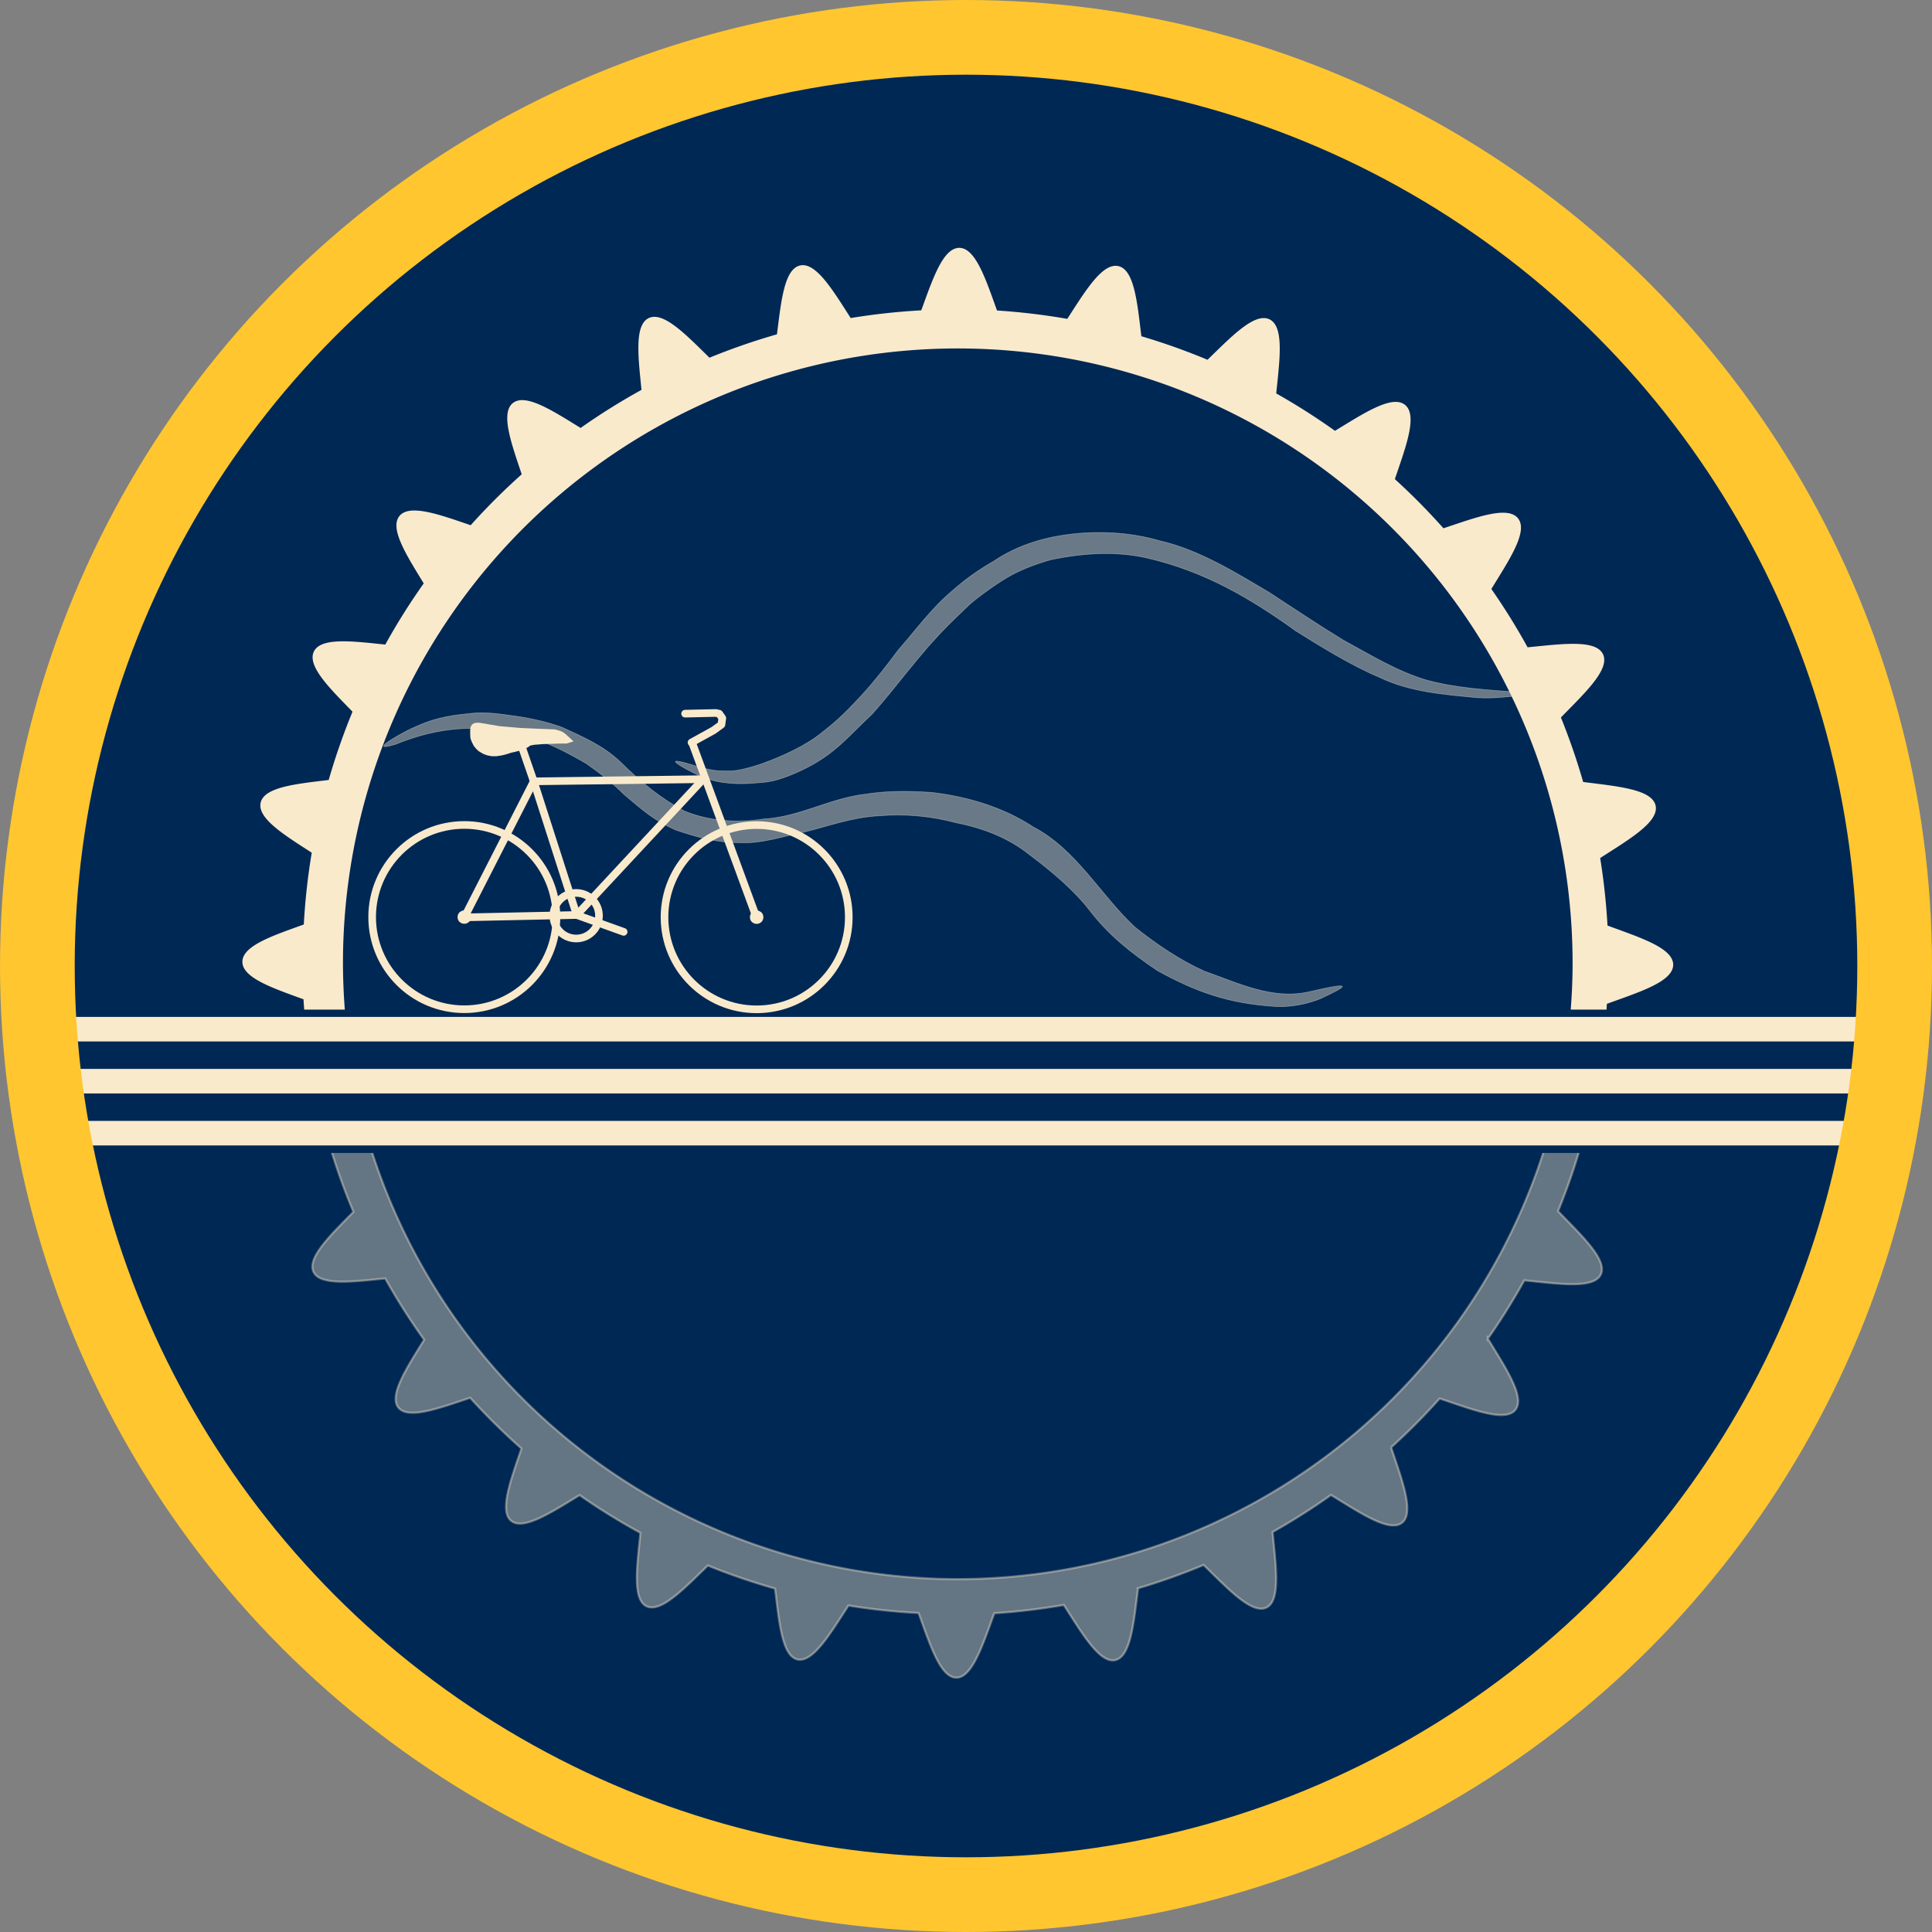 <?xml version="1.0" encoding="UTF-8" standalone="no"?>
<!-- Created with Inkscape (http://www.inkscape.org/) -->

<svg
   width="253.194mm"
   height="253.194mm"
   viewBox="0 0 253.194 253.194"
   version="1.1"
   id="svg2070"
   inkscape:version="1.1.2 (0a00cf5339, 2022-02-04)"
   sodipodi:docname="fong-logo-no-name.svg"
   xmlns:inkscape="http://www.inkscape.org/namespaces/inkscape"
   xmlns:sodipodi="http://sodipodi.sourceforge.net/DTD/sodipodi-0.dtd"
   xmlns="http://www.w3.org/2000/svg"
   xmlns:svg="http://www.w3.org/2000/svg">
  <rect x="0" y="0" width="253.194" height="253.194" fill="#808080" stroke="none"/>
  <sodipodi:namedview
     id="namedview2072"
     pagecolor="#ffffff"
     bordercolor="#666666"
     borderopacity="1.0"
     inkscape:pageshadow="2"
     inkscape:pageopacity="0.0"
     inkscape:pagecheckerboard="0"
     inkscape:document-units="mm"
     showgrid="false"
     fit-margin-top="0"
     fit-margin-left="0"
     fit-margin-right="0"
     fit-margin-bottom="0"
     inkscape:zoom="0.64052329"
     inkscape:cx="651.03019"
     inkscape:cy="590.14248"
     inkscape:window-width="1920"
     inkscape:window-height="1011"
     inkscape:window-x="0"
     inkscape:window-y="32"
     inkscape:window-maximized="1"
     inkscape:current-layer="layer1" />
  <defs
     id="defs2067" />
  <g
     inkscape:label="Layer 1"
     inkscape:groupmode="layer"
     id="layer1"
     transform="translate(67.528,8.045)">
    <circle
       style="fill:#002855;fill-opacity:1;stroke:#faeacc;stroke-width:0;stroke-linecap:round;stroke-miterlimit:4;stroke-dasharray:none;stroke-opacity:1"
       id="path15687-2-5-0-9-6-3"
       cx="59.07"
       cy="118.552"
       inkscape:export-filename="/home/dk/Documents/trails/logo/FoNT-Logo-no-name.png"
       inkscape:export-xdpi="72"
       inkscape:export-ydpi="72"
       r="119.062" />
    <g
       id="g4134-9-6"
       transform="matrix(1.104,0,0,1.104,-2379.247,-76.853)"
       inkscape:export-filename="/home/dk/Documents/trails/logo/FoNT-Logo-no-name.png"
       inkscape:export-xdpi="72"
       inkscape:export-ydpi="72">
      <path
         style="opacity:0.42;fill:#faeacc;fill-opacity:1;stroke:#faeacc;stroke-width:0.069px;stroke-linecap:butt;stroke-linejoin:miter;stroke-opacity:1"
         d="m 2140.916,150.675 c 2.46,-1 4.996,-1.676 7.654,-1.837 2.368,-0.172 4.788,0.336 7.125,0.711 2.885,0.682 5.235,1.917 7.817,3.4 1.563,1.078 3.172,2.349 4.561,3.728 2.121,1.788 3.458,3.008 6.038,4.16 2.564,0.877 4.925,1.524 7.642,1.522 2.559,0.144 5.079,-0.743 7.577,-1.236 2.997,-0.742 5.796,-1.8 9.01,-1.954 3.06,-0.259 6.137,0.032 9.095,0.82 3.133,0.622 6.194,1.757 8.721,3.8 2.67,1.987 5.424,4.34 7.197,6.682 2.247,2.893 4.724,4.871 7.989,7.08 4.597,2.524 8.366,3.878 13.877,4.244 2.046,0.157 4.254,-0.395 5.527,-0.943 3.097,-1.454 4.179,-2.096 -1.455,-0.783 -4.317,0.971 -8.425,-1.076 -12.398,-2.464 -2.986,-1.363 -5.669,-3.192 -8.217,-5.221 -4.047,-3.755 -6.942,-9.217 -12.072,-11.892 -3.56,-2.343 -7.787,-3.592 -11.987,-4.093 -2.643,-0.191 -5.217,-0.227 -7.93,0.2 -4.166,0.463 -7.875,2.724 -12.085,2.945 -3.14,0.483 -6.469,0.266 -9.405,-0.939 -2.77,-1.484 -5.078,-3.345 -7.522,-5.757 -2.059,-1.989 -4.409,-2.99 -7.034,-4.199 -1.752,-0.618 -3.562,-1.04 -5.404,-1.299 -1.842,-0.259 -3.724,-0.566 -5.595,-0.318 -1.484,0.161 -2.372,0.267 -3.529,0.558 -1.158,0.29 -1.992,0.604 -3.37,1.241 -1.624,0.771 -5.256,2.893 -1.827,1.843 z"
         id="path7245-8-5-3-5-6-9-7-7-7"
         sodipodi:nodetypes="cccccccccccccccccccccccccscscc" />
      <path
         style="opacity:0.42;fill:#faeacc;fill-opacity:1;stroke:#faeacc;stroke-width:0.069px;stroke-linecap:butt;stroke-linejoin:miter;stroke-opacity:1"
         d="m 2176.787,154.33 c 1.729,0.794 3.198,0.905 3.198,0.905 1.753,0.237 3.136,0.085 4.655,-0.042 1.358,-0.114 3.113,-0.745 4.985,-1.685 3.509,-1.762 4.999,-3.744 7.838,-6.4 1.272,-1.395 3.079,-3.668 3.979,-4.781 0.899,-1.113 1.808,-2.216 2.747,-3.305 2.071,-2.325 2.74,-2.891 4.869,-4.954 1.171,-1.019 3.535,-2.706 4.929,-3.46 1.393,-0.755 3.256,-1.452 4.855,-1.873 3.802,-0.76 7.654,-1.027 11.46,-0.125 6.651,1.576 11.964,4.657 17.483,8.625 2.71,1.701 6.668,4.153 9.905,5.488 3.565,1.739 7.635,2.046 11.533,2.417 2.009,0.157 4.028,-0.158 6.022,-0.323 2.256,-0.375 -0.031,-0.225 -1.079,-0.321 -3.646,-0.279 -7.3,-0.474 -10.849,-1.431 -3.527,-1.042 -6.716,-3.011 -9.931,-4.765 -2.773,-1.694 -5.908,-3.771 -8.837,-5.691 -3.443,-2.021 -8.174,-5.025 -12.88,-6.074 -3.552,-1.053 -7.532,-1.242 -11.159,-0.728 -3.054,0.414 -6.029,1.395 -8.59,3.124 -0.922,0.529 -1.767,1.067 -2.566,1.636 -0.798,0.569 -1.55,1.17 -2.287,1.824 -2.477,2.051 -4.312,4.604 -6.492,7.099 -1.294,1.745 -2.856,3.752 -4.358,5.375 -1.503,1.622 -2.732,2.9 -4.628,4.355 -1.837,1.562 -4.829,2.906 -7.092,3.724 -1.311,0.47 -3.013,0.909 -3.871,0.901 -1.467,-0.013 -1.616,0.035 -3.464,-0.395 -6.604,-2.151 -0.374,0.882 -0.374,0.882 z"
         id="path7273-9-9-3-6-1-1-7-7-5"
         sodipodi:nodetypes="ccsscsccscscccccccccccsccsccsccc" />
    </g>
    <g
       id="g1612-3"
       transform="matrix(1.07,0,0,1.07,-2438.339,-704.215)"
       inkscape:export-filename="/home/dk/Documents/trails/logo/FoNT-Logo-no-name.png"
       inkscape:export-xdpi="72"
       inkscape:export-ydpi="72">
      <path
         id="path3172-9-4-9-2-9-56"
         style="opacity:0.4;fill:#faeacc;fill-opacity:1;stroke:#faeacc;stroke-width:0.265;stroke-miterlimit:4;stroke-dasharray:none;stroke-opacity:1"
         inkscape:transform-center-x="0.29347362"
         inkscape:transform-center-y="-0.11618209"
         d="m 2412.411,790.64 h -7.312 a 75.435,75.435 0 0 1 -72.925,53.399 75.435,75.435 0 0 1 -71.246,-53.399 h -4.911 a 79.867,79.867 0 0 0 2.985,8.418 c -2.713,2.77 -5.716,5.618 -4.887,7.349 0.828,1.729 4.922,1.177 8.778,0.799 a 79.867,79.867 0 0 0 4.771,7.509 c -2.036,3.32 -4.359,6.792 -3.159,8.303 1.198,1.509 5.101,0.036 8.794,-1.194 a 79.867,79.867 0 0 0 6.284,6.214 c -1.25,3.709 -2.768,7.649 -1.254,8.861 1.513,1.212 5.024,-1.126 8.368,-3.155 a 79.867,79.867 0 0 0 7.457,4.622 c -0.393,3.914 -1.015,8.14 0.743,8.991 1.756,0.85 4.684,-2.255 7.509,-4.99 a 79.867,79.867 0 0 0 8.236,2.823 c 0.493,3.924 0.82,8.235 2.734,8.676 1.913,0.441 4.092,-3.287 6.251,-6.598 a 79.867,79.867 0 0 0 8.592,0.913 c 1.363,3.733 2.644,7.915 4.621,7.919 1.976,0.004 3.274,-4.165 4.651,-7.891 a 79.867,79.867 0 0 0 8.517,-1.012 c 2.172,3.35 4.366,7.188 6.305,6.749 1.937,-0.438 2.268,-4.837 2.787,-8.792 a 79.867,79.867 0 0 0 8.027,-2.858 c 2.876,2.791 5.889,6.082 7.691,5.218 1.8,-0.862 1.128,-5.261 0.755,-9.247 a 79.867,79.867 0 0 0 7.155,-4.543 c 3.436,2.086 7.129,4.648 8.7,3.401 1.568,-1.245 -0.082,-5.41 -1.335,-9.224 a 79.867,79.867 0 0 0 5.946,-5.99 c 3.823,1.27 8.013,2.96 9.27,1.39 1.255,-1.567 -1.296,-5.273 -3.368,-8.72 a 79.867,79.867 0 0 0 4.461,-7.141 c 4.014,0.387 8.486,1.107 9.364,-0.706 0.875,-1.808 -2.443,-4.859 -5.232,-7.76 a 79.867,79.867 0 0 0 2.768,-7.946 c 1.028,-0.133 2.088,-0.251 3.107,-0.387 z"
         inkscape:export-filename="/home/dk/Documents/trails/logo/FoNT-Logo-Option-1.png"
         inkscape:export-xdpi="98.982719"
         inkscape:export-ydpi="98.982719" />
      <path
         id="path52492-3-2"
         style="fill:#faeacc;fill-opacity:1;stroke:#faeacc;stroke-width:0.265;stroke-miterlimit:4;stroke-dasharray:none;stroke-opacity:1"
         inkscape:transform-center-x="0.29347362"
         inkscape:transform-center-y="-0.11618209"
         d="m 2333.201,681.119 c -1.932,-0.004 -3.216,3.984 -4.559,7.645 a 79.867,79.867 0 0 0 -8.801,0.961 c -2.109,-3.276 -4.23,-6.878 -6.112,-6.453 -1.874,0.424 -2.244,4.554 -2.736,8.404 a 79.867,79.867 0 0 0 -8.418,2.918 c -2.772,-2.714 -5.621,-5.718 -7.352,-4.889 -1.724,0.826 -1.18,4.9 -0.802,8.746 a 79.867,79.867 0 0 0 -7.593,4.749 c -3.293,-2.023 -6.718,-4.295 -8.215,-3.106 -1.492,1.184 -0.07,5.011 1.151,8.665 a 79.867,79.867 0 0 0 -6.364,6.349 c -3.651,-1.237 -7.478,-2.678 -8.669,-1.19 -1.188,1.483 1.037,4.884 3.037,8.167 a 79.867,79.867 0 0 0 -4.795,7.629 c -3.83,-0.393 -7.869,-0.943 -8.699,0.77 -0.827,1.708 2.091,4.526 4.769,7.279 a 79.867,79.867 0 0 0 -2.969,8.513 c -3.821,0.469 -7.882,0.833 -8.309,2.687 -0.426,1.85 3.048,3.949 6.273,6.038 a 79.867,79.867 0 0 0 -0.99,8.952 c -3.625,1.309 -7.513,2.568 -7.517,4.474 0,1.902 3.865,3.177 7.48,4.498 a 79.867,79.867 0 0 0 1.034,8.922 c -3.251,2.089 -6.782,4.188 -6.36,6.052 0.421,1.862 4.501,2.239 8.33,2.726 a 79.867,79.867 0 0 0 0,0.013 h 4.911 a 75.435,75.435 0 0 1 -3.338,-22.877 75.435,75.435 0 0 1 76.277,-74.584 75.435,75.435 0 0 1 74.584,76.277 75.435,75.435 0 0 1 -3.351,21.184 h 7.312 c 2.946,-0.391 5.53,-0.927 5.866,-2.386 0.451,-1.957 -3.46,-4.191 -6.823,-6.398 a 79.867,79.867 0 0 0 0.941,-8.372 c 3.781,-1.391 8.112,-2.682 8.116,-4.694 0,-2.002 -4.279,-3.308 -8.041,-4.707 a 79.867,79.867 0 0 0 -0.915,-8.426 c 3.362,-2.183 7.243,-4.39 6.803,-6.34 -0.44,-1.946 -4.877,-2.272 -8.845,-2.795 a 79.867,79.867 0 0 0 -2.777,-8.049 c 2.785,-2.867 6.05,-5.866 5.19,-7.662 -0.858,-1.791 -5.218,-1.135 -9.189,-0.761 a 79.867,79.867 0 0 0 -4.522,-7.278 c 2.071,-3.4 4.554,-7.021 3.322,-8.572 -1.229,-1.548 -5.3,0.039 -9.073,1.285 a 79.867,79.867 0 0 0 -6.063,-6.134 c 1.26,-3.758 2.849,-7.802 1.311,-9.033 -1.533,-1.228 -5.116,1.188 -8.499,3.235 a 79.867,79.867 0 0 0 -7.33,-4.664 c 0.393,-3.925 1.024,-8.175 -0.739,-9.028 -1.756,-0.85 -4.682,2.254 -7.506,4.988 a 79.867,79.867 0 0 0 -8.252,-2.936 c -0.485,-3.893 -0.824,-8.124 -2.72,-8.561 -1.89,-0.435 -4.038,3.196 -6.171,6.476 a 79.867,79.867 0 0 0 -8.765,-1.044 c -1.329,-3.667 -2.596,-7.662 -4.528,-7.666 z"
         inkscape:export-filename="/home/dk/Documents/trails/logo/FoNT-Logo-Option-1.png"
         inkscape:export-xdpi="98.982719"
         inkscape:export-ydpi="98.982719" />
    </g>
    <circle
       id="path4544-9-7-6-5-7-9"
       style="fill:#000000;stroke:none;stroke-width:0.265"
       cx="-58.903"
       cy="118.839"
       r="0.397"
       inkscape:export-filename="/home/dk/Documents/trails/logo/FoNT-Logo-no-name.png"
       inkscape:export-xdpi="72"
       inkscape:export-ydpi="72" />
    <path
       style="fill:none;stroke:#002854;stroke-width:18.785;stroke-linecap:butt;stroke-linejoin:miter;stroke-miterlimit:4;stroke-dasharray:none;stroke-opacity:1"
       d="M -56.174,133.66 H 175.968"
       id="path4862-5-6-3-4-4-1"
       inkscape:export-filename="/home/dk/Documents/trails/logo/FoNT-Logo-no-name.png"
       inkscape:export-xdpi="72"
       inkscape:export-ydpi="72" />
    <circle
       id="path5160-2-5-8-0-5-2"
       style="fill:#000000;stroke:none;stroke-width:0.265"
       cx="-60.383"
       cy="129.233"
       r="0.397"
       inkscape:export-filename="/home/dk/Documents/trails/logo/FoNT-Logo-no-name.png"
       inkscape:export-xdpi="72"
       inkscape:export-ydpi="72" />
    <path
       style="fill:none;stroke:#faeacc;stroke-width:3.216;stroke-linecap:butt;stroke-linejoin:miter;stroke-miterlimit:4;stroke-dasharray:none;stroke-opacity:1"
       d="m -59.375,126.832 h 238.125"
       id="path5162-0-6-5-5-2-7"
       inkscape:export-filename="/home/dk/Documents/trails/logo/FoNT-Logo-no-name.png"
       inkscape:export-xdpi="72"
       inkscape:export-ydpi="72" />
    <path
       style="fill:none;stroke:#faeacc;stroke-width:3.216;stroke-linecap:butt;stroke-linejoin:miter;stroke-miterlimit:4;stroke-dasharray:none;stroke-opacity:1"
       d="m -58.719,133.646 h 238.125"
       id="path5162-5-8-9-6-9-54-0"
       inkscape:export-filename="/home/dk/Documents/trails/logo/FoNT-Logo-no-name.png"
       inkscape:export-xdpi="72"
       inkscape:export-ydpi="72" />
    <path
       style="fill:none;stroke:#faeacc;stroke-width:3.216;stroke-linecap:butt;stroke-linejoin:miter;stroke-miterlimit:4;stroke-dasharray:none;stroke-opacity:1"
       d="m -60.09,140.461 h 238.125"
       id="path5162-5-8-9-6-9-5-7-9"
       inkscape:export-filename="/home/dk/Documents/trails/logo/FoNT-Logo-no-name.png"
       inkscape:export-xdpi="72"
       inkscape:export-ydpi="72" />
    <g
       id="g52710-5-7-1-6-4-3"
       transform="translate(-94.029,-15.512)"
       style="stroke-width:1;stroke-miterlimit:4;stroke-dasharray:none"
       inkscape:export-filename="/home/dk/Documents/trails/logo/FoNT-Logo-no-name.png"
       inkscape:export-xdpi="72"
       inkscape:export-ydpi="72">
      <circle
         style="fill:#002855;fill-opacity:1;stroke:#faeacc;stroke-width:1;stroke-miterlimit:4;stroke-dasharray:none;stroke-dashoffset:0;stroke-opacity:1"
         id="path5870-2-9-4-5-9-4-6"
         cx="102.011"
         cy="127.474"
         r="2.988" />
      <circle
         style="fill:none;fill-opacity:1;stroke:#faeacc;stroke-width:1;stroke-miterlimit:4;stroke-dasharray:none;stroke-dashoffset:0;stroke-opacity:1"
         id="path5870-65-5-9-2-3-0"
         cx="87.348"
         cy="127.655"
         r="12.075" />
      <circle
         style="fill:none;fill-opacity:1;stroke:#faeacc;stroke-width:1;stroke-miterlimit:4;stroke-dasharray:none;stroke-dashoffset:0;stroke-opacity:1"
         id="path5870-9-6-2-8-2-0-6"
         cx="125.662"
         cy="127.668"
         r="12.075" />
      <circle
         style="fill:none;fill-opacity:1;stroke:#faeacc;stroke-width:1;stroke-miterlimit:4;stroke-dasharray:none;stroke-dashoffset:0;stroke-opacity:1"
         id="path6078-3-5-4-4-7-2"
         cx="87.348"
         cy="127.655"
         r="0.382" />
      <circle
         style="fill:none;fill-opacity:1;stroke:#faeacc;stroke-width:1;stroke-miterlimit:4;stroke-dasharray:none;stroke-dashoffset:0;stroke-opacity:1"
         id="path6078-1-0-4-8-7-8-6"
         cx="125.662"
         cy="127.668"
         r="0.382" />
      <path
         style="fill:none;stroke:#faeacc;stroke-width:1;stroke-linecap:round;stroke-linejoin:round;stroke-miterlimit:4;stroke-dasharray:none;stroke-opacity:1"
         d="m 87.357,127.69 9.096,-17.826 22.2,-0.283"
         id="path6220-2-7-1-7-6-1" />
      <path
         style="fill:none;stroke:#faeacc;stroke-width:1;stroke-linecap:round;stroke-linejoin:round;stroke-miterlimit:4;stroke-dasharray:none;stroke-opacity:1"
         d="m 125.65,127.736 -8.41,-22.857"
         id="path6551-0-4-0-5-8-8" />
      <path
         style="fill:none;stroke:#faeacc;stroke-width:1;stroke-linecap:round;stroke-linejoin:round;stroke-miterlimit:4;stroke-dasharray:none;stroke-opacity:1"
         d="m 118.653,109.58 -16.573,17.797"
         id="path6765-7-4-3-4-8-7" />
      <path
         style="fill:none;stroke:#faeacc;stroke-width:1;stroke-linecap:round;stroke-linejoin:round;stroke-miterlimit:4;stroke-dasharray:none;stroke-opacity:1"
         d="m 102.08,127.378 -5.627,-17.514 -1.819,-5.271"
         id="path7180-4-3-0-8-4-9" />
      <path
         style="fill:none;stroke:#faeacc;stroke-width:1;stroke-linecap:round;stroke-linejoin:round;stroke-miterlimit:4;stroke-dasharray:none;stroke-opacity:1"
         d="m 102.08,127.378 6.152,2.212"
         id="path7347-7-0-4-1-3-2" />
      <path
         style="fill:none;stroke:#faeacc;stroke-width:1;stroke-linecap:round;stroke-linejoin:round;stroke-miterlimit:4;stroke-dasharray:none;stroke-opacity:1"
         d="m 87.357,127.69 14.723,-0.312"
         id="path7514-3-7-4-2-1-0" />
      <path
         style="fill:none;stroke:#faeacc;stroke-width:1;stroke-linecap:round;stroke-linejoin:round;stroke-miterlimit:4;stroke-dasharray:none;stroke-opacity:1"
         d="m 117.127,104.773 2.895,-1.598 1.023,-0.746 0.116,-0.852 -0.408,-0.578 -0.447,-0.094 -4.021,0.09"
         id="path8949-0-8-4-8-4-2"
         sodipodi:nodetypes="ccccccc" />
      <path
         style="fill:#faeacc;fill-opacity:1;stroke:#faeacc;stroke-width:1;stroke-linecap:butt;stroke-linejoin:miter;stroke-miterlimit:4;stroke-dasharray:none;stroke-opacity:1"
         d="m 100.688,104.407 -0.292,-0.269 c -0.475,-0.455 -0.854,-0.455 -1.261,-0.583 l -1.657,-0.065 -2.83,-0.124 -2.754,-0.241 -2.534,-0.427 -0.283,-0.017 -0.234,0.028 -0.116,0.068 -0.072,0.137 -0.038,0.298 0.003,0.473 0.023,0.424 0.132,0.369 0.235,0.463 0.241,0.298 0.278,0.266 0.488,0.293 0.45,0.172 0.522,0.099 0.562,-0.002 0.572,-0.084 0.547,-0.134 0.719,-0.231 0.392,-0.077 0.444,-0.12 0.611,-0.126 0.637,-0.357 0.258,-0.218 0.694,-0.142 1.198,-0.092 0.858,-0.033 c 0.786,0.005 0.669,-0.059 2.201,-0.045 z"
         id="path7887-1-6-4-9-9-3"
         sodipodi:nodetypes="ccccccccccccccccccccccccccccccccccc" />
    </g>
    <circle
       style="fill:none;fill-opacity:1;stroke:#ffc630;stroke-width:9.79;stroke-miterlimit:4;stroke-dasharray:none;stroke-opacity:1"
       id="path31-6-8-7-3-2-75"
       cx="59.07"
       cy="118.552"
       r="121.702"
       inkscape:export-filename="/home/dk/Documents/trails/logo/FoNT-Logo-no-name.png"
       inkscape:export-xdpi="72"
       inkscape:export-ydpi="72" />
    <path
       style="fill:none;stroke:none;stroke-width:0.265px;stroke-linecap:butt;stroke-linejoin:miter;stroke-opacity:1"
       d="m -32.778,184.329 10.419,12.623 9.229,8.84 11.876,8.641 7.2,4.333 8.424,3.916 13.167,4.594 17.101,3.321 13.444,1.041 10.436,-0.361 10.163,-1.371 13.517,-3.334 11.633,-4.216 10.877,-5.337 8.324,-5.365 8.344,-6.58 6.473,-5.515 5.787,-6.591 4.214,-4.9 0.051,-0.225"
       id="path926-7-8-6-6-0-9"
       inkscape:export-filename="/home/dk/Documents/trails/logo/FoNT-Logo-no-name.png"
       inkscape:export-xdpi="72"
       inkscape:export-ydpi="72" />
  </g>
</svg>

